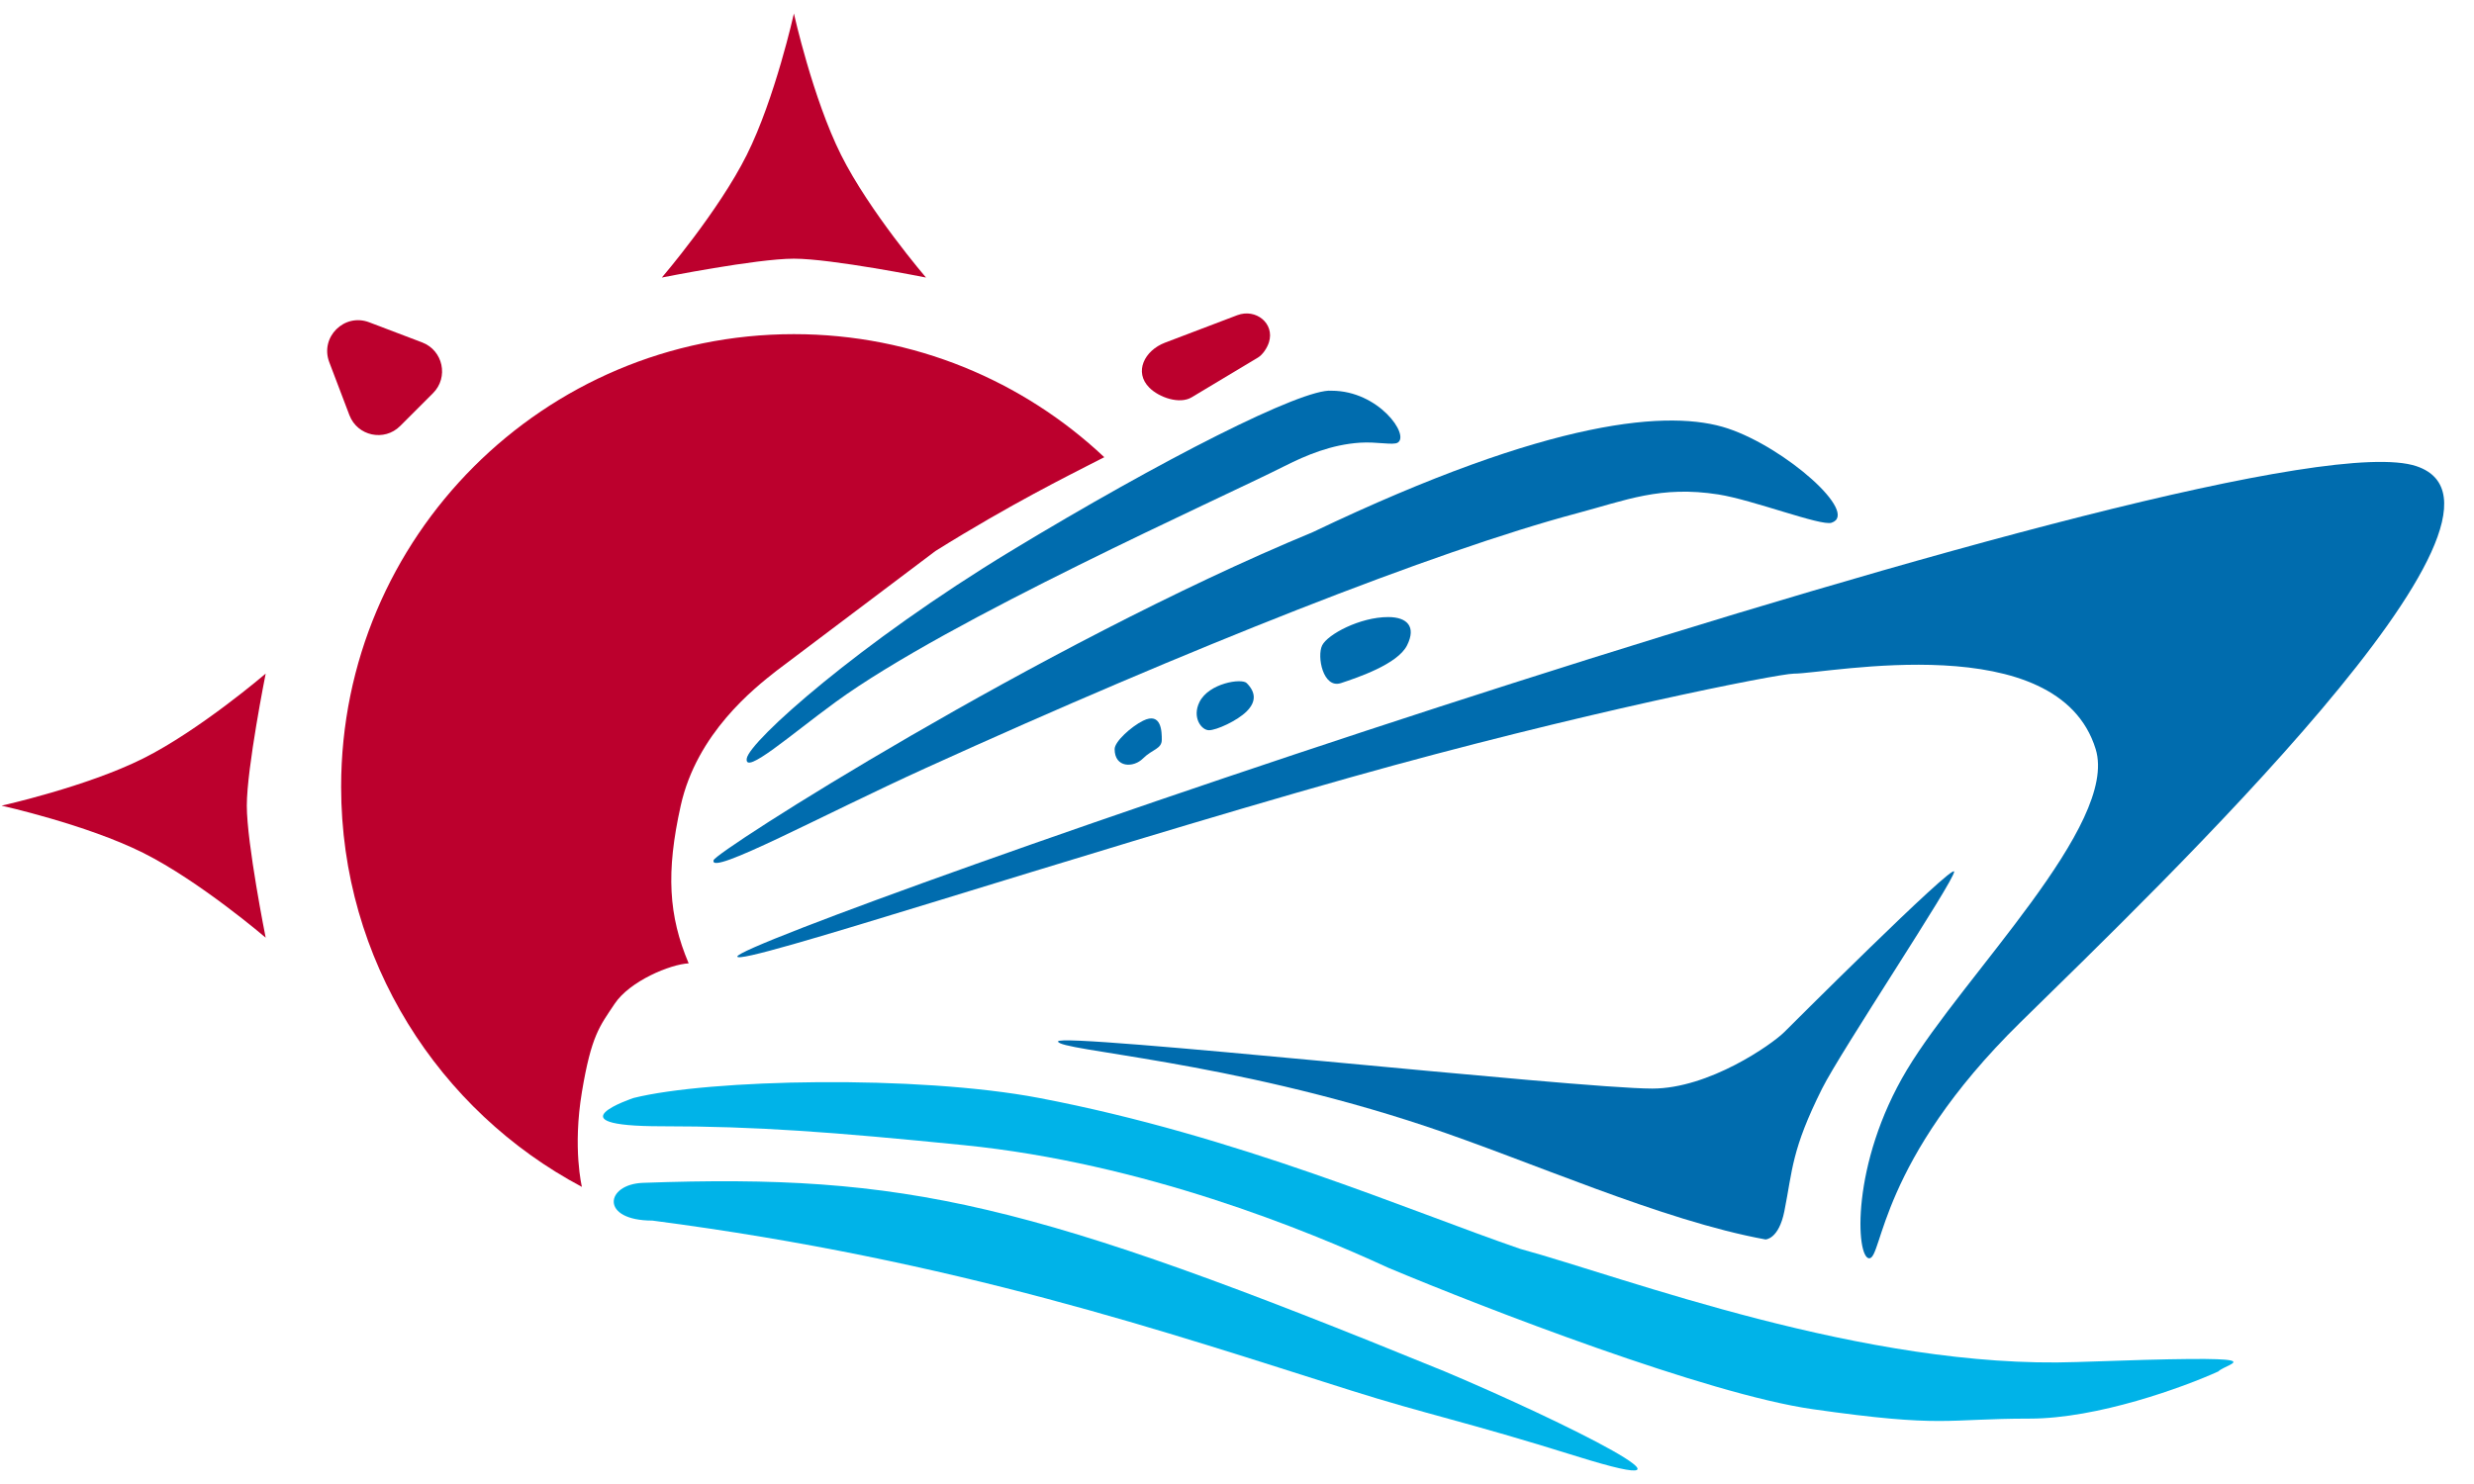<svg width="80" height="48" viewBox="0 0 80 48" fill="none" xmlns="http://www.w3.org/2000/svg">
<path d="M44.889 19.959C43.974 19.959 42.93 20.52 42.754 20.874C42.577 21.227 42.782 22.288 43.364 22.094C43.9 21.915 45.194 21.484 45.499 20.874C45.804 20.264 45.499 19.959 44.889 19.959Z" fill="#006CAE"/>
<path d="M40.313 22.094C40.151 21.931 39.093 22.094 38.788 22.704C38.538 23.204 38.849 23.619 39.093 23.619C39.337 23.619 40.008 23.314 40.313 23.009C40.618 22.704 40.618 22.399 40.313 22.094Z" fill="#006CAE"/>
<path d="M37.568 23.924C37.568 23.694 37.568 23.009 36.958 23.314C36.581 23.502 36.043 23.985 36.043 24.229C36.043 24.839 36.653 24.839 36.958 24.534C37.263 24.229 37.568 24.229 37.568 23.924Z" fill="#006CAE"/>
<path d="M32.688 17.823C27.807 20.782 24.233 23.971 24.147 24.534C24.061 25.097 25.583 23.755 27.023 22.705C30.689 20.032 39.483 16.117 41.533 15.078C42.247 14.717 43.056 14.381 43.974 14.319C44.52 14.282 45.043 14.407 45.194 14.319C45.598 14.084 44.584 12.638 43.059 12.638C42.127 12.551 37.568 14.865 32.688 17.823Z" fill="#006CAE"/>
<path d="M42.449 17.213C33.603 20.874 23.075 27.588 23.075 27.825C22.924 28.355 26.587 26.364 29.943 24.839C38.483 20.957 46.414 17.823 50.989 16.603C52.582 16.179 53.695 15.701 55.565 15.993C56.678 16.167 58.883 17.022 59.225 16.908C60.14 16.603 57.736 14.48 55.87 13.858C54.039 13.248 50.223 13.496 42.449 17.213Z" fill="#006CAE"/>
<path d="M57.7 33.38C57.7 33.38 63.19 27.889 63.19 28.194C63.19 28.499 59.53 33.99 58.92 35.21C57.927 37.196 57.967 37.838 57.7 39.175C57.517 40.09 57.09 40.09 57.09 40.09C53.734 39.48 49.458 37.546 46.109 36.43C39.703 34.295 34.213 33.99 34.213 33.685C34.213 33.38 50.977 35.21 53.429 35.21C55.26 35.21 57.293 33.786 57.7 33.38Z" fill="#006CAE"/>
<path d="M78.136 15.078C72.646 13.248 23.842 30.329 23.842 30.939C23.842 31.279 34.394 27.76 43.669 25.144C51.048 23.063 57.507 21.789 58.005 21.789C59.129 21.789 66.546 20.264 67.766 24.229C68.516 26.669 63.495 31.55 61.665 34.6C59.835 37.65 60.016 40.7 60.445 40.7C60.875 40.7 60.75 37.567 65.325 33.075C69.901 28.582 82.487 16.528 78.136 15.078Z" fill="#006CAE"/>
<path d="M33.603 35.514C29.65 34.761 22.927 34.904 20.487 35.514C20.487 35.514 17.742 36.429 21.402 36.429C24.452 36.429 26.892 36.612 31.163 37.039C36.958 37.619 42.245 39.785 44.889 41.005C48.041 42.327 55.199 45.092 58.615 45.58C62.885 46.19 62.885 45.885 65.63 45.885C67.827 45.885 70.612 44.868 71.731 44.36C72.036 44.055 73.988 43.811 67.156 44.055C60.323 44.299 52.514 41.31 49.159 40.395C45.601 39.175 40.008 36.734 33.603 35.514Z" fill="#00B3E8"/>
<path d="M46.719 44.36C33.298 38.87 29.333 37.954 20.792 38.259C19.572 38.303 19.389 39.48 21.097 39.48C30.929 40.762 37.759 43.104 43.669 44.97C46.193 45.767 47.329 45.961 50.989 47.105C55.87 48.63 50.583 45.987 46.719 44.36Z" fill="#00B3E8"/>
<path d="M22.269 31.16C21.618 29.621 21.532 28.217 22.012 26.059C22.533 23.714 24.39 22.259 25.11 21.695L30.248 17.823C32.688 16.298 34.646 15.335 35.202 15.046C35.343 14.972 35.485 14.9 35.683 14.801L35.708 14.788C33.087 12.32 29.556 10.808 25.672 10.808C17.586 10.808 11.031 17.363 11.031 25.449C11.031 31.058 14.186 35.931 18.817 38.39C18.817 38.39 18.512 37.15 18.817 35.32C19.122 33.49 19.389 33.197 19.877 32.465C20.365 31.733 21.675 31.188 22.269 31.16Z" fill="#BC002D"/>
<path d="M4.626 24.534C2.796 25.449 0.05 26.059 0.05 26.059C0.05 26.059 2.796 26.669 4.626 27.584C6.456 28.499 8.591 30.329 8.591 30.329C8.591 30.329 7.981 27.279 7.981 26.059C7.981 24.839 8.591 21.788 8.591 21.788C8.591 21.788 6.456 23.619 4.626 24.534Z" fill="#BC002D"/>
<path d="M27.197 5.012C26.282 3.182 25.672 0.437 25.672 0.437C25.672 0.437 25.062 3.182 24.147 5.012C23.232 6.842 21.402 8.977 21.402 8.977C21.402 8.977 24.452 8.367 25.672 8.367C26.892 8.367 29.943 8.977 29.943 8.977C29.943 8.977 28.113 6.842 27.197 5.012Z" fill="#BC002D"/>
<path d="M10.647 11.714C10.34 10.907 11.131 10.117 11.937 10.424L13.65 11.075C14.328 11.333 14.515 12.204 14.002 12.717L12.94 13.779C12.427 14.292 11.556 14.105 11.298 13.427L10.647 11.714Z" fill="#BC002D"/>
<path d="M37.676 11.082L40.009 10.195C40.608 9.967 41.226 10.461 41.033 11.072C40.977 11.249 40.835 11.471 40.675 11.567L38.534 12.851C38.146 13.084 37.486 12.86 37.166 12.54C36.659 12.034 37.006 11.336 37.676 11.082Z" fill="#BC002D"/>
</svg>
